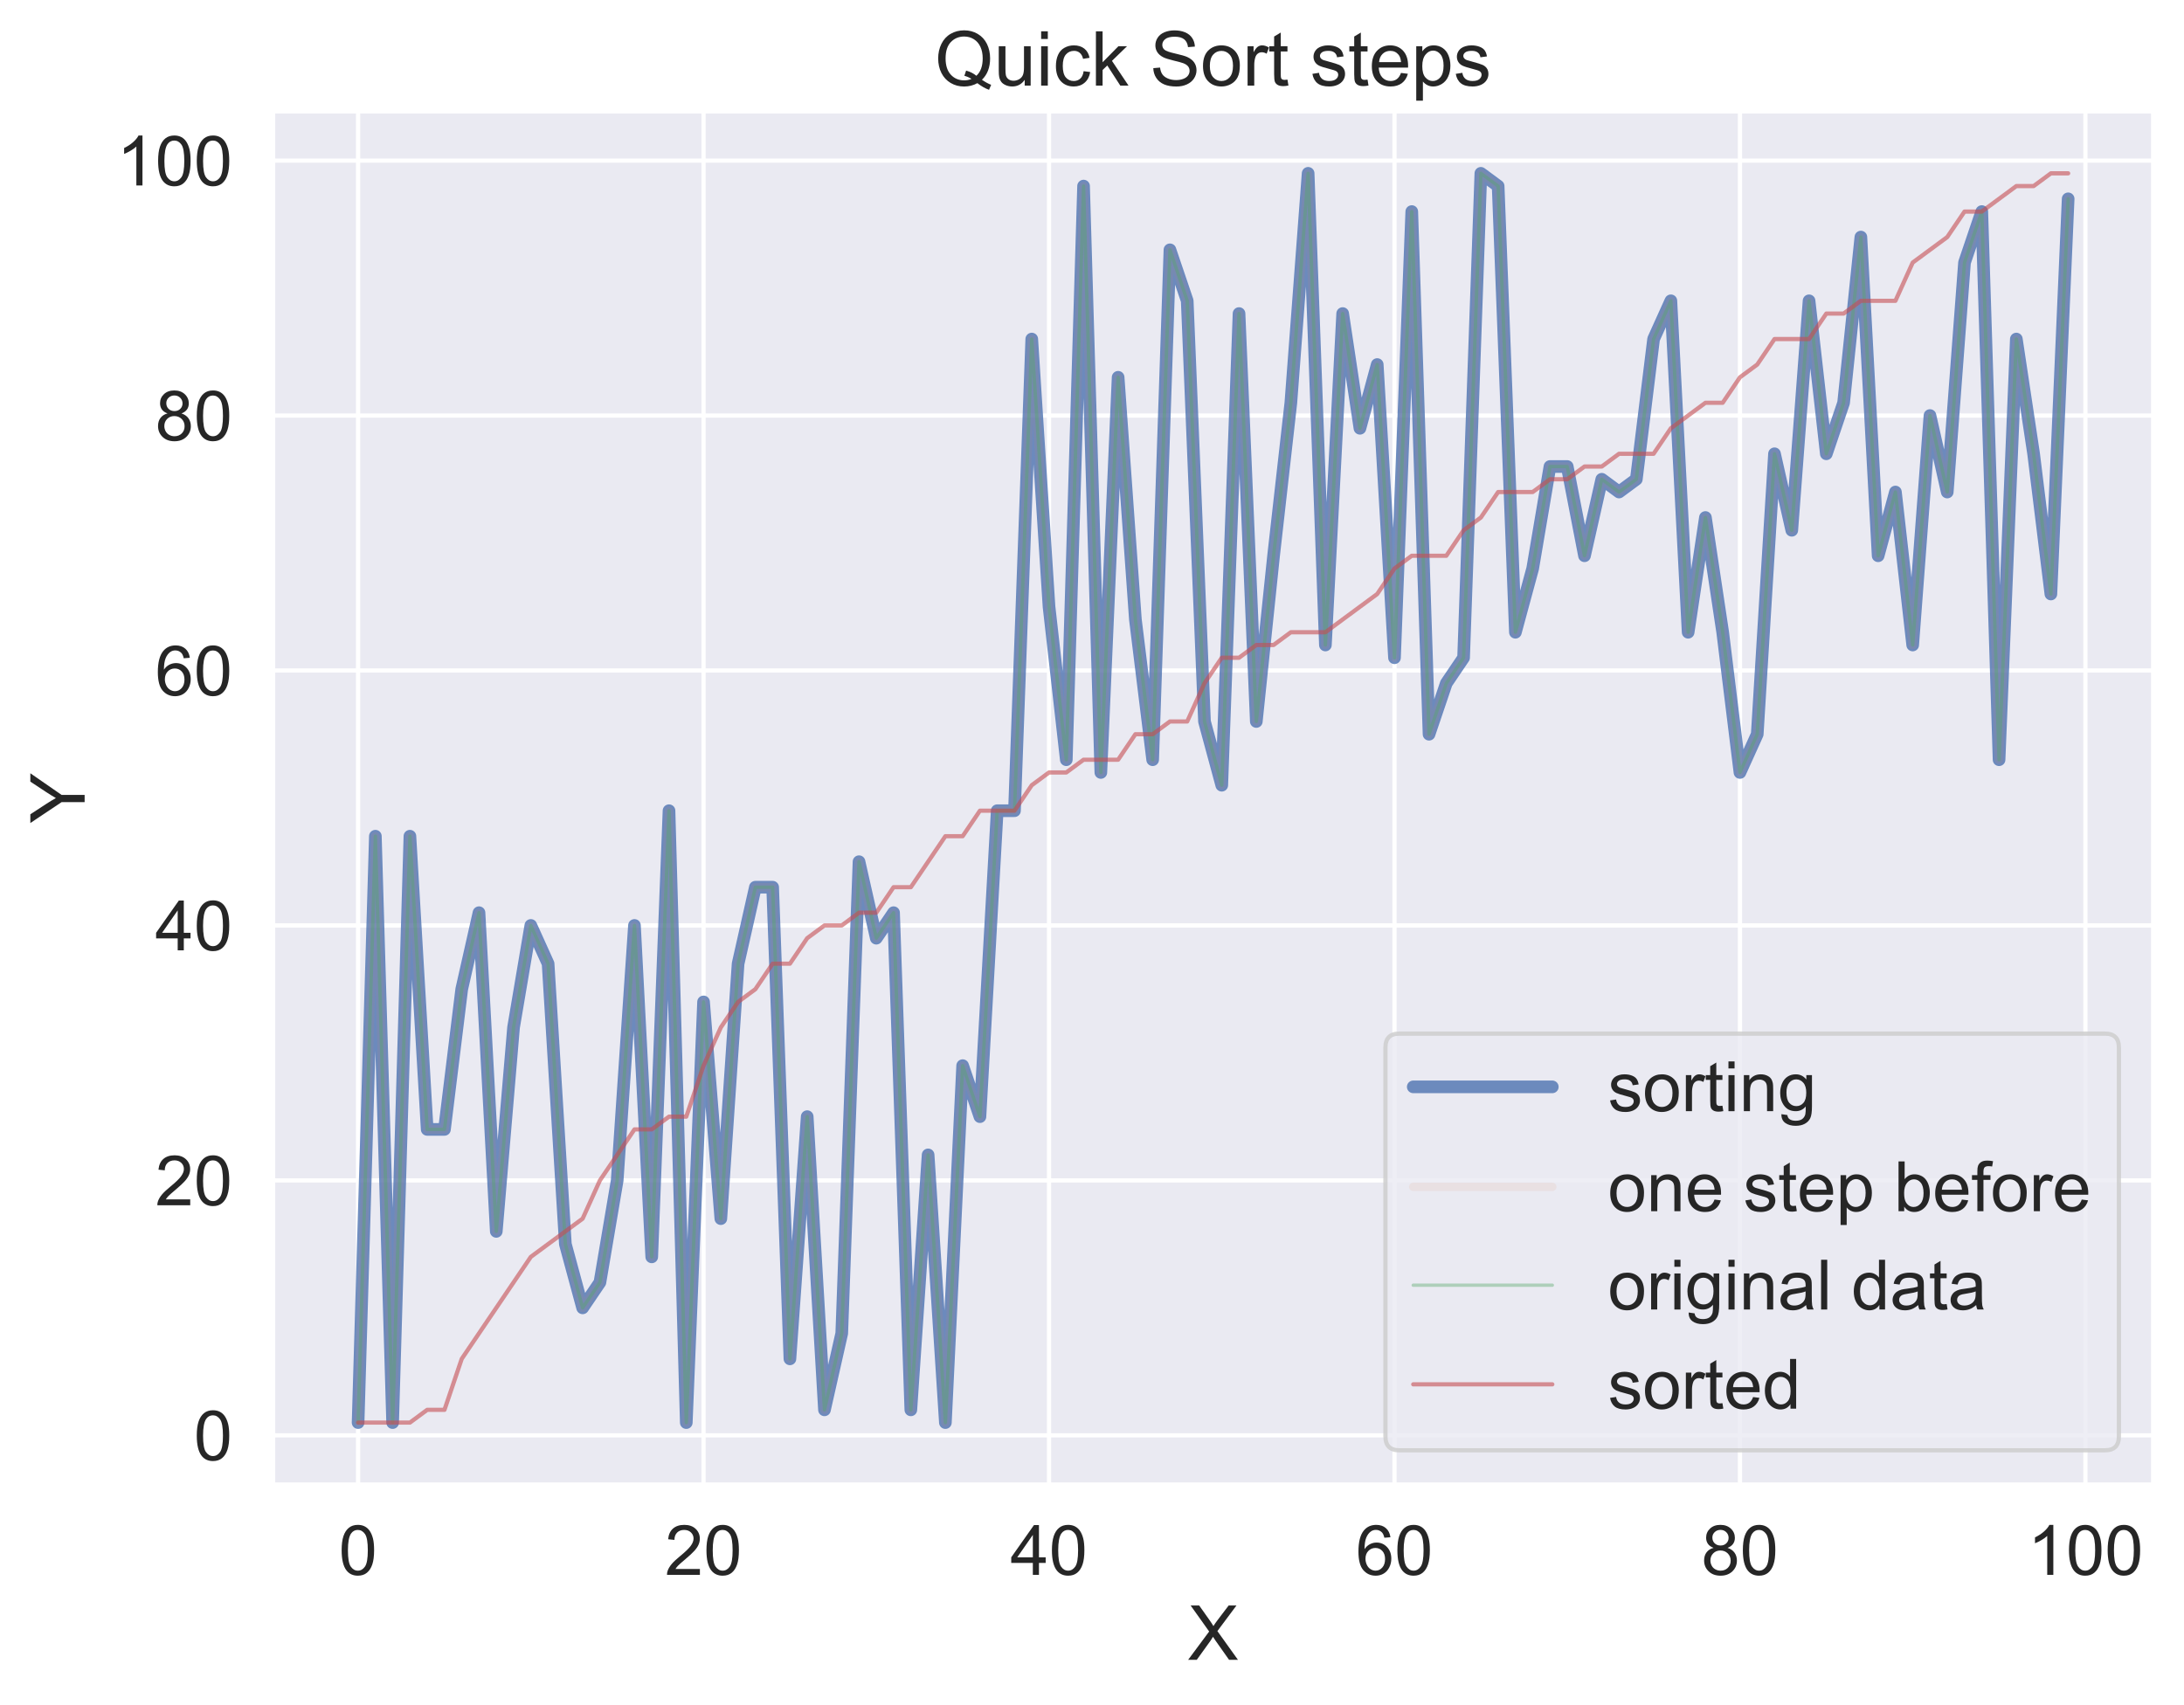 <?xml version="1.0" encoding="utf-8" standalone="no"?>
<!DOCTYPE svg PUBLIC "-//W3C//DTD SVG 1.1//EN"
  "http://www.w3.org/Graphics/SVG/1.1/DTD/svg11.dtd">
<!-- Created with matplotlib (https://matplotlib.org/) -->
<svg height="404.726pt" version="1.1" viewBox="0 0 518.288 404.726" width="518.288pt" xmlns="http://www.w3.org/2000/svg" xmlns:xlink="http://www.w3.org/1999/xlink">
 <defs>
  <style type="text/css">*{stroke-linecap:butt;stroke-linejoin:round;}</style>
 </defs>
 <g id="figure_1">
  <g id="patch_1">
   <path d="M 0 404.726 
L 518.288 404.726 
L 518.288 0 
L 0 0 
z
" style="fill:#ffffff;"/>
  </g>
  <g id="axes_1">
   <g id="patch_2">
    <path d="M 64.688 352.475 
L 511.088 352.475 
L 511.088 26.315 
L 64.688 26.315 
z
" style="fill:#eaeaf2;"/>
   </g>
   <g id="matplotlib.axis_1">
    <g id="xtick_1">
     <g id="line2d_1">
      <path clip-path="url(#p0b40631491)" d="M 84.979 352.475 
L 84.979 26.315 
" style="fill:none;stroke:#ffffff;stroke-linecap:round;"/>
     </g>
     <g id="text_1">
      <!-- 0 -->
      <g style="fill:#262626;" transform="translate(80.391 373.785)scale(0.165 -0.165)">
       <defs>
        <path d="M 4.156 35.297 
Q 4.156 48 6.766 55.734 
Q 9.375 63.484 14.516 67.672 
Q 19.672 71.875 27.484 71.875 
Q 33.25 71.875 37.594 69.547 
Q 41.938 67.234 44.766 62.859 
Q 47.609 58.5 49.219 52.219 
Q 50.828 45.953 50.828 35.297 
Q 50.828 22.703 48.234 14.969 
Q 45.656 7.234 40.5 3 
Q 35.359 -1.219 27.484 -1.219 
Q 17.141 -1.219 11.234 6.203 
Q 4.156 15.141 4.156 35.297 
z
M 13.188 35.297 
Q 13.188 17.672 17.312 11.828 
Q 21.438 6 27.484 6 
Q 33.547 6 37.672 11.859 
Q 41.797 17.719 41.797 35.297 
Q 41.797 52.984 37.672 58.781 
Q 33.547 64.594 27.391 64.594 
Q 21.344 64.594 17.719 59.469 
Q 13.188 52.938 13.188 35.297 
z
" id="ArialMT-48"/>
       </defs>
       <use xlink:href="#ArialMT-48"/>
      </g>
     </g>
    </g>
    <g id="xtick_2">
     <g id="line2d_2">
      <path clip-path="url(#p0b40631491)" d="M 166.963 352.475 
L 166.963 26.315 
" style="fill:none;stroke:#ffffff;stroke-linecap:round;"/>
     </g>
     <g id="text_2">
      <!-- 20 -->
      <g style="fill:#262626;" transform="translate(157.787 373.785)scale(0.165 -0.165)">
       <defs>
        <path d="M 50.344 8.453 
L 50.344 0 
L 3.031 0 
Q 2.938 3.172 4.047 6.109 
Q 5.859 10.938 9.828 15.625 
Q 13.812 20.312 21.344 26.469 
Q 33.016 36.031 37.109 41.625 
Q 41.219 47.219 41.219 52.203 
Q 41.219 57.422 37.469 61 
Q 33.734 64.594 27.734 64.594 
Q 21.391 64.594 17.578 60.781 
Q 13.766 56.984 13.719 50.25 
L 4.688 51.172 
Q 5.609 61.281 11.656 66.578 
Q 17.719 71.875 27.938 71.875 
Q 38.234 71.875 44.234 66.156 
Q 50.25 60.453 50.25 52 
Q 50.25 47.703 48.484 43.547 
Q 46.734 39.406 42.656 34.812 
Q 38.578 30.219 29.109 22.219 
Q 21.188 15.578 18.938 13.203 
Q 16.703 10.844 15.234 8.453 
z
" id="ArialMT-50"/>
       </defs>
       <use xlink:href="#ArialMT-50"/>
       <use x="55.615" xlink:href="#ArialMT-48"/>
      </g>
     </g>
    </g>
    <g id="xtick_3">
     <g id="line2d_3">
      <path clip-path="url(#p0b40631491)" d="M 248.946 352.475 
L 248.946 26.315 
" style="fill:none;stroke:#ffffff;stroke-linecap:round;"/>
     </g>
     <g id="text_3">
      <!-- 40 -->
      <g style="fill:#262626;" transform="translate(239.771 373.785)scale(0.165 -0.165)">
       <defs>
        <path d="M 32.328 0 
L 32.328 17.141 
L 1.266 17.141 
L 1.266 25.203 
L 33.938 71.578 
L 41.109 71.578 
L 41.109 25.203 
L 50.781 25.203 
L 50.781 17.141 
L 41.109 17.141 
L 41.109 0 
z
M 32.328 25.203 
L 32.328 57.469 
L 9.906 25.203 
z
" id="ArialMT-52"/>
       </defs>
       <use xlink:href="#ArialMT-52"/>
       <use x="55.615" xlink:href="#ArialMT-48"/>
      </g>
     </g>
    </g>
    <g id="xtick_4">
     <g id="line2d_4">
      <path clip-path="url(#p0b40631491)" d="M 330.93 352.475 
L 330.93 26.315 
" style="fill:none;stroke:#ffffff;stroke-linecap:round;"/>
     </g>
     <g id="text_4">
      <!-- 60 -->
      <g style="fill:#262626;" transform="translate(321.754 373.785)scale(0.165 -0.165)">
       <defs>
        <path d="M 49.75 54.047 
L 41.016 53.375 
Q 39.844 58.547 37.703 60.891 
Q 34.125 64.656 28.906 64.656 
Q 24.703 64.656 21.531 62.312 
Q 17.391 59.281 14.984 53.469 
Q 12.594 47.656 12.5 36.922 
Q 15.672 41.75 20.266 44.094 
Q 24.859 46.438 29.891 46.438 
Q 38.672 46.438 44.844 39.969 
Q 51.031 33.5 51.031 23.25 
Q 51.031 16.5 48.125 10.719 
Q 45.219 4.938 40.141 1.859 
Q 35.062 -1.219 28.609 -1.219 
Q 17.625 -1.219 10.688 6.859 
Q 3.766 14.938 3.766 33.5 
Q 3.766 54.25 11.422 63.672 
Q 18.109 71.875 29.438 71.875 
Q 37.891 71.875 43.281 67.141 
Q 48.688 62.406 49.75 54.047 
z
M 13.875 23.188 
Q 13.875 18.656 15.797 14.5 
Q 17.719 10.359 21.188 8.172 
Q 24.656 6 28.469 6 
Q 34.031 6 38.031 10.484 
Q 42.047 14.984 42.047 22.703 
Q 42.047 30.125 38.078 34.391 
Q 34.125 38.672 28.125 38.672 
Q 22.172 38.672 18.016 34.391 
Q 13.875 30.125 13.875 23.188 
z
" id="ArialMT-54"/>
       </defs>
       <use xlink:href="#ArialMT-54"/>
       <use x="55.615" xlink:href="#ArialMT-48"/>
      </g>
     </g>
    </g>
    <g id="xtick_5">
     <g id="line2d_5">
      <path clip-path="url(#p0b40631491)" d="M 412.913 352.475 
L 412.913 26.315 
" style="fill:none;stroke:#ffffff;stroke-linecap:round;"/>
     </g>
     <g id="text_5">
      <!-- 80 -->
      <g style="fill:#262626;" transform="translate(403.737 373.785)scale(0.165 -0.165)">
       <defs>
        <path d="M 17.672 38.812 
Q 12.203 40.828 9.562 44.531 
Q 6.938 48.25 6.938 53.422 
Q 6.938 61.234 12.547 66.547 
Q 18.172 71.875 27.484 71.875 
Q 36.859 71.875 42.578 66.422 
Q 48.297 60.984 48.297 53.172 
Q 48.297 48.188 45.672 44.5 
Q 43.062 40.828 37.75 38.812 
Q 44.344 36.672 47.781 31.875 
Q 51.219 27.094 51.219 20.453 
Q 51.219 11.281 44.719 5.031 
Q 38.234 -1.219 27.641 -1.219 
Q 17.047 -1.219 10.547 5.047 
Q 4.047 11.328 4.047 20.703 
Q 4.047 27.688 7.594 32.391 
Q 11.141 37.109 17.672 38.812 
z
M 15.922 53.719 
Q 15.922 48.641 19.188 45.406 
Q 22.469 42.188 27.688 42.188 
Q 32.766 42.188 36.016 45.375 
Q 39.266 48.578 39.266 53.219 
Q 39.266 58.062 35.906 61.359 
Q 32.562 64.656 27.594 64.656 
Q 22.562 64.656 19.234 61.422 
Q 15.922 58.203 15.922 53.719 
z
M 13.094 20.656 
Q 13.094 16.891 14.875 13.375 
Q 16.656 9.859 20.172 7.922 
Q 23.688 6 27.734 6 
Q 34.031 6 38.125 10.047 
Q 42.234 14.109 42.234 20.359 
Q 42.234 26.703 38.016 30.859 
Q 33.797 35.016 27.438 35.016 
Q 21.234 35.016 17.156 30.906 
Q 13.094 26.812 13.094 20.656 
z
" id="ArialMT-56"/>
       </defs>
       <use xlink:href="#ArialMT-56"/>
       <use x="55.615" xlink:href="#ArialMT-48"/>
      </g>
     </g>
    </g>
    <g id="xtick_6">
     <g id="line2d_6">
      <path clip-path="url(#p0b40631491)" d="M 494.896 352.475 
L 494.896 26.315 
" style="fill:none;stroke:#ffffff;stroke-linecap:round;"/>
     </g>
     <g id="text_6">
      <!-- 100 -->
      <g style="fill:#262626;" transform="translate(481.133 373.785)scale(0.165 -0.165)">
       <defs>
        <path d="M 37.25 0 
L 28.469 0 
L 28.469 56 
Q 25.297 52.984 20.141 49.953 
Q 14.984 46.922 10.891 45.406 
L 10.891 53.906 
Q 18.266 57.375 23.781 62.297 
Q 29.297 67.234 31.594 71.875 
L 37.25 71.875 
z
" id="ArialMT-49"/>
       </defs>
       <use xlink:href="#ArialMT-49"/>
       <use x="55.615" xlink:href="#ArialMT-48"/>
       <use x="111.23" xlink:href="#ArialMT-48"/>
      </g>
     </g>
    </g>
    <g id="text_7">
     <!-- X -->
     <g style="fill:#262626;" transform="translate(281.885 393.949)scale(0.18 -0.18)">
      <defs>
       <path d="M 0.438 0 
L 28.125 37.312 
L 3.719 71.578 
L 14.984 71.578 
L 27.984 53.219 
Q 32.031 47.516 33.734 44.438 
Q 36.141 48.344 39.406 52.594 
L 53.812 71.578 
L 64.109 71.578 
L 38.969 37.844 
L 66.062 0 
L 54.344 0 
L 36.328 25.531 
Q 34.812 27.734 33.203 30.328 
Q 30.812 26.422 29.781 24.953 
L 11.812 0 
z
" id="ArialMT-88"/>
      </defs>
      <use xlink:href="#ArialMT-88"/>
     </g>
    </g>
   </g>
   <g id="matplotlib.axis_2">
    <g id="ytick_1">
     <g id="line2d_7">
      <path clip-path="url(#p0b40631491)" d="M 64.688 340.675 
L 511.088 340.675 
" style="fill:none;stroke:#ffffff;stroke-linecap:round;"/>
     </g>
     <g id="text_8">
      <!-- 0 -->
      <g style="fill:#262626;" transform="translate(46.013 346.58)scale(0.165 -0.165)">
       <use xlink:href="#ArialMT-48"/>
      </g>
     </g>
    </g>
    <g id="ytick_2">
     <g id="line2d_8">
      <path clip-path="url(#p0b40631491)" d="M 64.688 280.163 
L 511.088 280.163 
" style="fill:none;stroke:#ffffff;stroke-linecap:round;"/>
     </g>
     <g id="text_9">
      <!-- 20 -->
      <g style="fill:#262626;" transform="translate(36.837 286.068)scale(0.165 -0.165)">
       <use xlink:href="#ArialMT-50"/>
       <use x="55.615" xlink:href="#ArialMT-48"/>
      </g>
     </g>
    </g>
    <g id="ytick_3">
     <g id="line2d_9">
      <path clip-path="url(#p0b40631491)" d="M 64.688 219.651 
L 511.088 219.651 
" style="fill:none;stroke:#ffffff;stroke-linecap:round;"/>
     </g>
     <g id="text_10">
      <!-- 40 -->
      <g style="fill:#262626;" transform="translate(36.837 225.556)scale(0.165 -0.165)">
       <use xlink:href="#ArialMT-52"/>
       <use x="55.615" xlink:href="#ArialMT-48"/>
      </g>
     </g>
    </g>
    <g id="ytick_4">
     <g id="line2d_10">
      <path clip-path="url(#p0b40631491)" d="M 64.688 159.139 
L 511.088 159.139 
" style="fill:none;stroke:#ffffff;stroke-linecap:round;"/>
     </g>
     <g id="text_11">
      <!-- 60 -->
      <g style="fill:#262626;" transform="translate(36.837 165.044)scale(0.165 -0.165)">
       <use xlink:href="#ArialMT-54"/>
       <use x="55.615" xlink:href="#ArialMT-48"/>
      </g>
     </g>
    </g>
    <g id="ytick_5">
     <g id="line2d_11">
      <path clip-path="url(#p0b40631491)" d="M 64.688 98.627 
L 511.088 98.627 
" style="fill:none;stroke:#ffffff;stroke-linecap:round;"/>
     </g>
     <g id="text_12">
      <!-- 80 -->
      <g style="fill:#262626;" transform="translate(36.837 104.532)scale(0.165 -0.165)">
       <use xlink:href="#ArialMT-56"/>
       <use x="55.615" xlink:href="#ArialMT-48"/>
      </g>
     </g>
    </g>
    <g id="ytick_6">
     <g id="line2d_12">
      <path clip-path="url(#p0b40631491)" d="M 64.688 38.115 
L 511.088 38.115 
" style="fill:none;stroke:#ffffff;stroke-linecap:round;"/>
     </g>
     <g id="text_13">
      <!-- 100 -->
      <g style="fill:#262626;" transform="translate(27.662 44.02)scale(0.165 -0.165)">
       <use xlink:href="#ArialMT-49"/>
       <use x="55.615" xlink:href="#ArialMT-48"/>
       <use x="111.23" xlink:href="#ArialMT-48"/>
      </g>
     </g>
    </g>
    <g id="text_14">
     <!-- Y -->
     <g style="fill:#262626;" transform="translate(20.084 195.398)rotate(-90)scale(0.18 -0.18)">
      <defs>
       <path d="M 27.875 0 
L 27.875 30.328 
L 0.297 71.578 
L 11.812 71.578 
L 25.922 50 
Q 29.828 43.953 33.203 37.891 
Q 36.422 43.5 41.016 50.531 
L 54.891 71.578 
L 65.922 71.578 
L 37.359 30.328 
L 37.359 0 
z
" id="ArialMT-89"/>
      </defs>
      <use xlink:href="#ArialMT-89"/>
     </g>
    </g>
   </g>
   <g id="line2d_13">
    <path clip-path="url(#p0b40631491)" d="M 84.979 337.649 
L 89.078 198.471 
L 93.177 337.649 
L 97.277 198.471 
L 101.376 268.06 
L 105.475 268.06 
L 109.574 234.779 
L 113.673 216.625 
L 117.773 292.265 
L 121.872 243.856 
L 125.971 219.651 
L 130.07 228.728 
L 134.169 295.291 
L 138.268 310.419 
L 142.368 304.368 
L 146.467 280.163 
L 150.566 219.651 
L 154.665 298.316 
L 158.764 192.42 
L 162.863 337.649 
L 166.963 237.804 
L 171.062 289.24 
L 175.161 228.728 
L 179.26 210.574 
L 183.359 210.574 
L 187.458 322.521 
L 191.558 265.035 
L 195.657 334.624 
L 199.756 316.47 
L 203.855 204.523 
L 207.954 222.676 
L 212.053 216.625 
L 216.153 334.624 
L 220.252 274.112 
L 224.351 337.649 
L 228.45 252.932 
L 232.549 265.035 
L 236.649 192.42 
L 240.748 192.42 
L 244.847 80.473 
L 248.946 144.011 
L 253.045 180.318 
L 257.144 44.166 
L 261.244 183.343 
L 265.343 89.55 
L 269.442 147.036 
L 273.541 180.318 
L 277.64 59.294 
L 281.739 71.396 
L 285.839 171.241 
L 289.938 186.369 
L 294.037 74.422 
L 298.136 171.241 
L 302.235 131.908 
L 306.334 95.601 
L 310.434 41.14 
L 314.533 153.087 
L 318.632 74.422 
L 322.731 101.652 
L 326.83 86.524 
L 330.93 156.113 
L 335.029 50.217 
L 339.128 174.267 
L 343.227 162.164 
L 347.326 156.113 
L 351.425 41.14 
L 355.525 44.166 
L 359.624 150.062 
L 363.723 134.934 
L 367.822 110.729 
L 371.921 110.729 
L 376.02 131.908 
L 380.12 113.755 
L 384.219 116.78 
L 388.318 113.755 
L 392.417 80.473 
L 396.516 71.396 
L 400.615 150.062 
L 404.715 122.831 
L 408.814 150.062 
L 412.913 183.343 
L 417.012 174.267 
L 421.111 107.703 
L 425.211 125.857 
L 429.31 71.396 
L 433.409 107.703 
L 437.508 95.601 
L 441.607 56.268 
L 445.706 131.908 
L 449.806 116.78 
L 453.905 153.087 
L 458.004 98.627 
L 462.103 116.78 
L 466.202 62.319 
L 470.301 50.217 
L 474.401 180.318 
L 478.5 80.473 
L 482.599 107.703 
L 486.698 140.985 
L 490.797 47.191 
" style="fill:none;stroke:#4c72b0;stroke-linecap:round;stroke-opacity:0.8;stroke-width:3;"/>
   </g>
   <g id="line2d_14">
    <path clip-path="url(#p0b40631491)" d="M 84.979 337.649 
L 89.078 198.471 
L 93.177 337.649 
L 97.277 198.471 
L 101.376 268.06 
L 105.475 268.06 
L 109.574 234.779 
L 113.673 216.625 
L 117.773 292.265 
L 121.872 243.856 
L 125.971 219.651 
L 130.07 228.728 
L 134.169 295.291 
L 138.268 310.419 
L 142.368 304.368 
L 146.467 280.163 
L 150.566 219.651 
L 154.665 298.316 
L 158.764 192.42 
L 162.863 337.649 
L 166.963 237.804 
L 171.062 289.24 
L 175.161 228.728 
L 179.26 210.574 
L 183.359 210.574 
L 187.458 322.521 
L 191.558 265.035 
L 195.657 334.624 
L 199.756 316.47 
L 203.855 204.523 
L 207.954 222.676 
L 212.053 216.625 
L 216.153 334.624 
L 220.252 274.112 
L 224.351 337.649 
L 228.45 252.932 
L 232.549 265.035 
L 236.649 192.42 
L 240.748 192.42 
L 244.847 80.473 
L 248.946 144.011 
L 253.045 180.318 
L 257.144 44.166 
L 261.244 183.343 
L 265.343 89.55 
L 269.442 147.036 
L 273.541 180.318 
L 277.64 59.294 
L 281.739 71.396 
L 285.839 171.241 
L 289.938 186.369 
L 294.037 74.422 
L 298.136 171.241 
L 302.235 131.908 
L 306.334 95.601 
L 310.434 41.14 
L 314.533 153.087 
L 318.632 74.422 
L 322.731 101.652 
L 326.83 86.524 
L 330.93 156.113 
L 335.029 50.217 
L 339.128 174.267 
L 343.227 162.164 
L 347.326 156.113 
L 351.425 41.14 
L 355.525 44.166 
L 359.624 150.062 
L 363.723 134.934 
L 367.822 110.729 
L 371.921 110.729 
L 376.02 131.908 
L 380.12 113.755 
L 384.219 116.78 
L 388.318 113.755 
L 392.417 80.473 
L 396.516 71.396 
L 400.615 150.062 
L 404.715 122.831 
L 408.814 150.062 
L 412.913 183.343 
L 417.012 174.267 
L 421.111 107.703 
L 425.211 125.857 
L 429.31 71.396 
L 433.409 107.703 
L 437.508 95.601 
L 441.607 56.268 
L 445.706 131.908 
L 449.806 116.78 
L 453.905 153.087 
L 458.004 98.627 
L 462.103 116.78 
L 466.202 62.319 
L 470.301 50.217 
L 474.401 180.318 
L 478.5 80.473 
L 482.599 107.703 
L 486.698 140.985 
L 490.797 47.191 
" style="fill:none;stroke:#dd8452;stroke-linecap:round;stroke-opacity:0.1;stroke-width:2;"/>
   </g>
   <g id="line2d_15">
    <path clip-path="url(#p0b40631491)" d="M 84.979 337.649 
L 89.078 198.471 
L 93.177 337.649 
L 97.277 198.471 
L 101.376 268.06 
L 105.475 268.06 
L 109.574 234.779 
L 113.673 216.625 
L 117.773 292.265 
L 121.872 243.856 
L 125.971 219.651 
L 130.07 228.728 
L 134.169 295.291 
L 138.268 310.419 
L 142.368 304.368 
L 146.467 280.163 
L 150.566 219.651 
L 154.665 298.316 
L 158.764 192.42 
L 162.863 337.649 
L 166.963 237.804 
L 171.062 289.24 
L 175.161 228.728 
L 179.26 210.574 
L 183.359 210.574 
L 187.458 322.521 
L 191.558 265.035 
L 195.657 334.624 
L 199.756 316.47 
L 203.855 204.523 
L 207.954 222.676 
L 212.053 216.625 
L 216.153 334.624 
L 220.252 274.112 
L 224.351 337.649 
L 228.45 252.932 
L 232.549 265.035 
L 236.649 192.42 
L 240.748 192.42 
L 244.847 80.473 
L 248.946 144.011 
L 253.045 180.318 
L 257.144 44.166 
L 261.244 183.343 
L 265.343 89.55 
L 269.442 147.036 
L 273.541 180.318 
L 277.64 59.294 
L 281.739 71.396 
L 285.839 171.241 
L 289.938 186.369 
L 294.037 74.422 
L 298.136 171.241 
L 302.235 131.908 
L 306.334 95.601 
L 310.434 41.14 
L 314.533 153.087 
L 318.632 74.422 
L 322.731 101.652 
L 326.83 86.524 
L 330.93 156.113 
L 335.029 50.217 
L 339.128 174.267 
L 343.227 162.164 
L 347.326 156.113 
L 351.425 41.14 
L 355.525 44.166 
L 359.624 150.062 
L 363.723 134.934 
L 367.822 110.729 
L 371.921 110.729 
L 376.02 131.908 
L 380.12 113.755 
L 384.219 116.78 
L 388.318 113.755 
L 392.417 80.473 
L 396.516 71.396 
L 400.615 150.062 
L 404.715 122.831 
L 408.814 150.062 
L 412.913 183.343 
L 417.012 174.267 
L 421.111 107.703 
L 425.211 125.857 
L 429.31 71.396 
L 433.409 107.703 
L 437.508 95.601 
L 441.607 56.268 
L 445.706 131.908 
L 449.806 116.78 
L 453.905 153.087 
L 458.004 98.627 
L 462.103 116.78 
L 466.202 62.319 
L 470.301 50.217 
L 474.401 180.318 
L 478.5 80.473 
L 482.599 107.703 
L 486.698 140.985 
L 490.797 47.191 
" style="fill:none;stroke:#55a868;stroke-linecap:round;stroke-opacity:0.4;stroke-width:0.8;"/>
   </g>
   <g id="line2d_16">
    <path clip-path="url(#p0b40631491)" d="M 84.979 337.649 
L 89.078 337.649 
L 93.177 337.649 
L 97.277 337.649 
L 101.376 334.624 
L 105.475 334.624 
L 109.574 322.521 
L 113.673 316.47 
L 117.773 310.419 
L 121.872 304.368 
L 125.971 298.316 
L 130.07 295.291 
L 134.169 292.265 
L 138.268 289.24 
L 142.368 280.163 
L 146.467 274.112 
L 150.566 268.06 
L 154.665 268.06 
L 158.764 265.035 
L 162.863 265.035 
L 166.963 252.932 
L 171.062 243.856 
L 175.161 237.804 
L 179.26 234.779 
L 183.359 228.728 
L 187.458 228.728 
L 191.558 222.676 
L 195.657 219.651 
L 199.756 219.651 
L 203.855 216.625 
L 207.954 216.625 
L 212.053 210.574 
L 216.153 210.574 
L 220.252 204.523 
L 224.351 198.471 
L 228.45 198.471 
L 232.549 192.42 
L 236.649 192.42 
L 240.748 192.42 
L 244.847 186.369 
L 248.946 183.343 
L 253.045 183.343 
L 257.144 180.318 
L 261.244 180.318 
L 265.343 180.318 
L 269.442 174.267 
L 273.541 174.267 
L 277.64 171.241 
L 281.739 171.241 
L 285.839 162.164 
L 289.938 156.113 
L 294.037 156.113 
L 298.136 153.087 
L 302.235 153.087 
L 306.334 150.062 
L 310.434 150.062 
L 314.533 150.062 
L 318.632 147.036 
L 322.731 144.011 
L 326.83 140.985 
L 330.93 134.934 
L 335.029 131.908 
L 339.128 131.908 
L 343.227 131.908 
L 347.326 125.857 
L 351.425 122.831 
L 355.525 116.78 
L 359.624 116.78 
L 363.723 116.78 
L 367.822 113.755 
L 371.921 113.755 
L 376.02 110.729 
L 380.12 110.729 
L 384.219 107.703 
L 388.318 107.703 
L 392.417 107.703 
L 396.516 101.652 
L 400.615 98.627 
L 404.715 95.601 
L 408.814 95.601 
L 412.913 89.55 
L 417.012 86.524 
L 421.111 80.473 
L 425.211 80.473 
L 429.31 80.473 
L 433.409 74.422 
L 437.508 74.422 
L 441.607 71.396 
L 445.706 71.396 
L 449.806 71.396 
L 453.905 62.319 
L 458.004 59.294 
L 462.103 56.268 
L 466.202 50.217 
L 470.301 50.217 
L 474.401 47.191 
L 478.5 44.166 
L 482.599 44.166 
L 486.698 41.14 
L 490.797 41.14 
" style="fill:none;stroke:#c44e52;stroke-linecap:round;stroke-opacity:0.6;"/>
   </g>
   <g id="patch_3">
    <path d="M 64.688 352.475 
L 64.688 26.315 
" style="fill:none;stroke:#ffffff;stroke-linecap:square;stroke-linejoin:miter;stroke-width:1.25;"/>
   </g>
   <g id="patch_4">
    <path d="M 511.088 352.475 
L 511.088 26.315 
" style="fill:none;stroke:#ffffff;stroke-linecap:square;stroke-linejoin:miter;stroke-width:1.25;"/>
   </g>
   <g id="patch_5">
    <path d="M 64.688 352.475 
L 511.088 352.475 
" style="fill:none;stroke:#ffffff;stroke-linecap:square;stroke-linejoin:miter;stroke-width:1.25;"/>
   </g>
   <g id="patch_6">
    <path d="M 64.688 26.315 
L 511.088 26.315 
" style="fill:none;stroke:#ffffff;stroke-linecap:square;stroke-linejoin:miter;stroke-width:1.25;"/>
   </g>
   <g id="text_15">
    <!-- Quick Sort steps -->
    <g style="fill:#262626;" transform="translate(221.868 20.315)scale(0.18 -0.18)">
     <defs>
      <path d="M 61.969 7.672 
Q 68.562 3.125 74.125 1.031 
L 71.344 -5.562 
Q 63.625 -2.781 55.953 3.219 
Q 48 -1.219 38.375 -1.219 
Q 28.656 -1.219 20.75 3.469 
Q 12.844 8.156 8.562 16.641 
Q 4.297 25.141 4.297 35.797 
Q 4.297 46.391 8.594 55.078 
Q 12.891 63.766 20.828 68.312 
Q 28.766 72.859 38.578 72.859 
Q 48.484 72.859 56.438 68.141 
Q 64.406 63.422 68.578 54.953 
Q 72.75 46.484 72.75 35.844 
Q 72.75 27 70.062 19.938 
Q 67.391 12.891 61.969 7.672 
z
M 41.109 19.781 
Q 49.312 17.484 54.641 12.938 
Q 62.984 20.562 62.984 35.844 
Q 62.984 44.531 60.031 51.016 
Q 57.078 57.516 51.391 61.109 
Q 45.703 64.703 38.625 64.703 
Q 28.031 64.703 21.047 57.453 
Q 14.062 50.203 14.062 35.797 
Q 14.062 21.828 20.969 14.359 
Q 27.875 6.891 38.625 6.891 
Q 43.703 6.891 48.188 8.797 
Q 43.75 11.672 38.812 12.891 
z
" id="ArialMT-81"/>
      <path d="M 40.578 0 
L 40.578 7.625 
Q 34.516 -1.172 24.125 -1.172 
Q 19.531 -1.172 15.547 0.578 
Q 11.578 2.344 9.641 5 
Q 7.719 7.672 6.938 11.531 
Q 6.391 14.109 6.391 19.734 
L 6.391 51.859 
L 15.188 51.859 
L 15.188 23.094 
Q 15.188 16.219 15.719 13.812 
Q 16.547 10.359 19.234 8.375 
Q 21.922 6.391 25.875 6.391 
Q 29.828 6.391 33.297 8.422 
Q 36.766 10.453 38.203 13.938 
Q 39.656 17.438 39.656 24.078 
L 39.656 51.859 
L 48.438 51.859 
L 48.438 0 
z
" id="ArialMT-117"/>
      <path d="M 6.641 61.469 
L 6.641 71.578 
L 15.438 71.578 
L 15.438 61.469 
z
M 6.641 0 
L 6.641 51.859 
L 15.438 51.859 
L 15.438 0 
z
" id="ArialMT-105"/>
      <path d="M 40.438 19 
L 49.078 17.875 
Q 47.656 8.938 41.812 3.875 
Q 35.984 -1.172 27.484 -1.172 
Q 16.844 -1.172 10.375 5.781 
Q 3.906 12.75 3.906 25.734 
Q 3.906 34.125 6.688 40.422 
Q 9.469 46.734 15.156 49.875 
Q 20.844 53.031 27.547 53.031 
Q 35.984 53.031 41.359 48.75 
Q 46.734 44.484 48.25 36.625 
L 39.703 35.297 
Q 38.484 40.531 35.375 43.156 
Q 32.281 45.797 27.875 45.797 
Q 21.234 45.797 17.078 41.031 
Q 12.938 36.281 12.938 25.984 
Q 12.938 15.531 16.938 10.797 
Q 20.953 6.062 27.391 6.062 
Q 32.562 6.062 36.031 9.234 
Q 39.5 12.406 40.438 19 
z
" id="ArialMT-99"/>
      <path d="M 6.641 0 
L 6.641 71.578 
L 15.438 71.578 
L 15.438 30.766 
L 36.234 51.859 
L 47.609 51.859 
L 27.781 32.625 
L 49.609 0 
L 38.766 0 
L 21.625 26.516 
L 15.438 20.562 
L 15.438 0 
z
" id="ArialMT-107"/>
      <path id="ArialMT-32"/>
      <path d="M 4.5 23 
L 13.422 23.781 
Q 14.062 18.406 16.375 14.969 
Q 18.703 11.531 23.578 9.406 
Q 28.469 7.281 34.578 7.281 
Q 39.984 7.281 44.141 8.891 
Q 48.297 10.5 50.312 13.297 
Q 52.344 16.109 52.344 19.438 
Q 52.344 22.797 50.391 25.312 
Q 48.438 27.828 43.953 29.547 
Q 41.062 30.672 31.203 33.031 
Q 21.344 35.406 17.391 37.5 
Q 12.25 40.188 9.734 44.156 
Q 7.234 48.141 7.234 53.078 
Q 7.234 58.5 10.297 63.203 
Q 13.375 67.922 19.281 70.359 
Q 25.203 72.797 32.422 72.797 
Q 40.375 72.797 46.453 70.234 
Q 52.547 67.672 55.812 62.688 
Q 59.078 57.719 59.328 51.422 
L 50.25 50.734 
Q 49.516 57.516 45.281 60.984 
Q 41.062 64.453 32.812 64.453 
Q 24.219 64.453 20.281 61.297 
Q 16.359 58.156 16.359 53.719 
Q 16.359 49.859 19.141 47.359 
Q 21.875 44.875 33.422 42.266 
Q 44.969 39.656 49.266 37.703 
Q 55.516 34.812 58.484 30.391 
Q 61.469 25.984 61.469 20.219 
Q 61.469 14.5 58.203 9.438 
Q 54.938 4.391 48.797 1.578 
Q 42.672 -1.219 35.016 -1.219 
Q 25.297 -1.219 18.719 1.609 
Q 12.156 4.438 8.422 10.125 
Q 4.688 15.828 4.5 23 
z
" id="ArialMT-83"/>
      <path d="M 3.328 25.922 
Q 3.328 40.328 11.328 47.266 
Q 18.016 53.031 27.641 53.031 
Q 38.328 53.031 45.109 46.016 
Q 51.906 39.016 51.906 26.656 
Q 51.906 16.656 48.906 10.906 
Q 45.906 5.172 40.156 2 
Q 34.422 -1.172 27.641 -1.172 
Q 16.75 -1.172 10.031 5.812 
Q 3.328 12.797 3.328 25.922 
z
M 12.359 25.922 
Q 12.359 15.969 16.703 11.016 
Q 21.047 6.062 27.641 6.062 
Q 34.188 6.062 38.531 11.031 
Q 42.875 16.016 42.875 26.219 
Q 42.875 35.844 38.5 40.797 
Q 34.125 45.75 27.641 45.75 
Q 21.047 45.75 16.703 40.812 
Q 12.359 35.891 12.359 25.922 
z
" id="ArialMT-111"/>
      <path d="M 6.5 0 
L 6.5 51.859 
L 14.406 51.859 
L 14.406 44 
Q 17.438 49.516 20 51.266 
Q 22.562 53.031 25.641 53.031 
Q 30.078 53.031 34.672 50.203 
L 31.641 42.047 
Q 28.422 43.953 25.203 43.953 
Q 22.312 43.953 20.016 42.219 
Q 17.719 40.484 16.75 37.406 
Q 15.281 32.719 15.281 27.156 
L 15.281 0 
z
" id="ArialMT-114"/>
      <path d="M 25.781 7.859 
L 27.047 0.094 
Q 23.344 -0.688 20.406 -0.688 
Q 15.625 -0.688 12.984 0.828 
Q 10.359 2.344 9.281 4.812 
Q 8.203 7.281 8.203 15.188 
L 8.203 45.016 
L 1.766 45.016 
L 1.766 51.859 
L 8.203 51.859 
L 8.203 64.703 
L 16.938 69.969 
L 16.938 51.859 
L 25.781 51.859 
L 25.781 45.016 
L 16.938 45.016 
L 16.938 14.703 
Q 16.938 10.938 17.406 9.859 
Q 17.875 8.797 18.922 8.156 
Q 19.969 7.516 21.922 7.516 
Q 23.391 7.516 25.781 7.859 
z
" id="ArialMT-116"/>
      <path d="M 3.078 15.484 
L 11.766 16.844 
Q 12.5 11.625 15.844 8.844 
Q 19.188 6.062 25.203 6.062 
Q 31.25 6.062 34.172 8.516 
Q 37.109 10.984 37.109 14.312 
Q 37.109 17.281 34.516 19 
Q 32.719 20.172 25.531 21.969 
Q 15.875 24.422 12.141 26.203 
Q 8.406 27.984 6.469 31.125 
Q 4.547 34.281 4.547 38.094 
Q 4.547 41.547 6.125 44.5 
Q 7.719 47.469 10.453 49.422 
Q 12.5 50.922 16.031 51.969 
Q 19.578 53.031 23.641 53.031 
Q 29.734 53.031 34.344 51.266 
Q 38.969 49.516 41.156 46.5 
Q 43.359 43.5 44.188 38.484 
L 35.594 37.312 
Q 35.016 41.312 32.203 43.547 
Q 29.391 45.797 24.266 45.797 
Q 18.219 45.797 15.625 43.797 
Q 13.031 41.797 13.031 39.109 
Q 13.031 37.406 14.109 36.031 
Q 15.188 34.625 17.484 33.688 
Q 18.797 33.203 25.25 31.453 
Q 34.578 28.953 38.25 27.359 
Q 41.938 25.781 44.031 22.75 
Q 46.141 19.734 46.141 15.234 
Q 46.141 10.844 43.578 6.953 
Q 41.016 3.078 36.172 0.953 
Q 31.344 -1.172 25.25 -1.172 
Q 15.141 -1.172 9.844 3.031 
Q 4.547 7.234 3.078 15.484 
z
" id="ArialMT-115"/>
      <path d="M 42.094 16.703 
L 51.172 15.578 
Q 49.031 7.625 43.219 3.219 
Q 37.406 -1.172 28.375 -1.172 
Q 17 -1.172 10.328 5.828 
Q 3.656 12.844 3.656 25.484 
Q 3.656 38.578 10.391 45.797 
Q 17.141 53.031 27.875 53.031 
Q 38.281 53.031 44.875 45.953 
Q 51.469 38.875 51.469 26.031 
Q 51.469 25.25 51.422 23.688 
L 12.75 23.688 
Q 13.234 15.141 17.578 10.594 
Q 21.922 6.062 28.422 6.062 
Q 33.25 6.062 36.672 8.594 
Q 40.094 11.141 42.094 16.703 
z
M 13.234 30.906 
L 42.188 30.906 
Q 41.609 37.453 38.875 40.719 
Q 34.672 45.797 27.984 45.797 
Q 21.922 45.797 17.797 41.75 
Q 13.672 37.703 13.234 30.906 
z
" id="ArialMT-101"/>
      <path d="M 6.594 -19.875 
L 6.594 51.859 
L 14.594 51.859 
L 14.594 45.125 
Q 17.438 49.078 21 51.047 
Q 24.562 53.031 29.641 53.031 
Q 36.281 53.031 41.359 49.609 
Q 46.438 46.188 49.016 39.953 
Q 51.609 33.734 51.609 26.312 
Q 51.609 18.359 48.75 11.984 
Q 45.906 5.609 40.453 2.219 
Q 35.016 -1.172 29 -1.172 
Q 24.609 -1.172 21.109 0.688 
Q 17.625 2.547 15.375 5.375 
L 15.375 -19.875 
z
M 14.547 25.641 
Q 14.547 15.625 18.594 10.844 
Q 22.656 6.062 28.422 6.062 
Q 34.281 6.062 38.453 11.016 
Q 42.625 15.969 42.625 26.375 
Q 42.625 36.281 38.547 41.203 
Q 34.469 46.141 28.812 46.141 
Q 23.188 46.141 18.859 40.891 
Q 14.547 35.641 14.547 25.641 
z
" id="ArialMT-112"/>
     </defs>
     <use xlink:href="#ArialMT-81"/>
     <use x="77.783" xlink:href="#ArialMT-117"/>
     <use x="133.398" xlink:href="#ArialMT-105"/>
     <use x="155.615" xlink:href="#ArialMT-99"/>
     <use x="205.615" xlink:href="#ArialMT-107"/>
     <use x="255.615" xlink:href="#ArialMT-32"/>
     <use x="283.398" xlink:href="#ArialMT-83"/>
     <use x="350.098" xlink:href="#ArialMT-111"/>
     <use x="405.713" xlink:href="#ArialMT-114"/>
     <use x="439.014" xlink:href="#ArialMT-116"/>
     <use x="466.797" xlink:href="#ArialMT-32"/>
     <use x="494.58" xlink:href="#ArialMT-115"/>
     <use x="544.58" xlink:href="#ArialMT-116"/>
     <use x="572.363" xlink:href="#ArialMT-101"/>
     <use x="627.979" xlink:href="#ArialMT-112"/>
     <use x="683.594" xlink:href="#ArialMT-115"/>
    </g>
   </g>
   <g id="legend_1">
    <g id="patch_7">
     <path d="M 332.079 344.225 
L 499.538 344.225 
Q 502.838 344.225 502.838 340.925 
L 502.838 248.628 
Q 502.838 245.328 499.538 245.328 
L 332.079 245.328 
Q 328.779 245.328 328.779 248.628 
L 328.779 340.925 
Q 328.779 344.225 332.079 344.225 
z
" style="fill:#eaeaf2;opacity:0.8;stroke:#cccccc;stroke-linejoin:miter;"/>
    </g>
    <g id="line2d_17">
     <path d="M 335.379 257.963 
L 368.379 257.963 
" style="fill:none;stroke:#4c72b0;stroke-linecap:round;stroke-opacity:0.8;stroke-width:3;"/>
    </g>
    <g id="line2d_18"/>
    <g id="text_16">
     <!-- sorting -->
     <g style="fill:#262626;" transform="translate(381.579 263.738)scale(0.165 -0.165)">
      <defs>
       <path d="M 6.594 0 
L 6.594 51.859 
L 14.5 51.859 
L 14.5 44.484 
Q 20.219 53.031 31 53.031 
Q 35.688 53.031 39.625 51.344 
Q 43.562 49.656 45.516 46.922 
Q 47.469 44.188 48.25 40.438 
Q 48.734 37.984 48.734 31.891 
L 48.734 0 
L 39.938 0 
L 39.938 31.547 
Q 39.938 36.922 38.906 39.578 
Q 37.891 42.234 35.281 43.812 
Q 32.672 45.406 29.156 45.406 
Q 23.531 45.406 19.453 41.844 
Q 15.375 38.281 15.375 28.328 
L 15.375 0 
z
" id="ArialMT-110"/>
       <path d="M 4.984 -4.297 
L 13.531 -5.562 
Q 14.062 -9.516 16.5 -11.328 
Q 19.781 -13.766 25.438 -13.766 
Q 31.547 -13.766 34.859 -11.328 
Q 38.188 -8.891 39.359 -4.5 
Q 40.047 -1.812 39.984 6.781 
Q 34.234 0 25.641 0 
Q 14.938 0 9.078 7.719 
Q 3.219 15.438 3.219 26.219 
Q 3.219 33.641 5.906 39.906 
Q 8.594 46.188 13.688 49.609 
Q 18.797 53.031 25.688 53.031 
Q 34.859 53.031 40.828 45.609 
L 40.828 51.859 
L 48.922 51.859 
L 48.922 7.031 
Q 48.922 -5.078 46.453 -10.125 
Q 44 -15.188 38.641 -18.109 
Q 33.297 -21.047 25.484 -21.047 
Q 16.219 -21.047 10.5 -16.875 
Q 4.781 -12.703 4.984 -4.297 
z
M 12.25 26.859 
Q 12.25 16.656 16.297 11.969 
Q 20.359 7.281 26.469 7.281 
Q 32.516 7.281 36.609 11.938 
Q 40.719 16.609 40.719 26.562 
Q 40.719 36.078 36.5 40.906 
Q 32.281 45.75 26.312 45.75 
Q 20.453 45.75 16.344 40.984 
Q 12.25 36.234 12.25 26.859 
z
" id="ArialMT-103"/>
      </defs>
      <use xlink:href="#ArialMT-115"/>
      <use x="50" xlink:href="#ArialMT-111"/>
      <use x="105.615" xlink:href="#ArialMT-114"/>
      <use x="138.916" xlink:href="#ArialMT-116"/>
      <use x="166.699" xlink:href="#ArialMT-105"/>
      <use x="188.916" xlink:href="#ArialMT-110"/>
      <use x="244.531" xlink:href="#ArialMT-103"/>
     </g>
    </g>
    <g id="line2d_19">
     <path d="M 335.379 281.697 
L 368.379 281.697 
" style="fill:none;stroke:#dd8452;stroke-linecap:round;stroke-opacity:0.1;stroke-width:2;"/>
    </g>
    <g id="line2d_20"/>
    <g id="text_17">
     <!-- one step before -->
     <g style="fill:#262626;" transform="translate(381.579 287.472)scale(0.165 -0.165)">
      <defs>
       <path d="M 14.703 0 
L 6.547 0 
L 6.547 71.578 
L 15.328 71.578 
L 15.328 46.047 
Q 20.906 53.031 29.547 53.031 
Q 34.328 53.031 38.594 51.094 
Q 42.875 49.172 45.625 45.672 
Q 48.391 42.188 49.953 37.25 
Q 51.516 32.328 51.516 26.703 
Q 51.516 13.375 44.922 6.094 
Q 38.328 -1.172 29.109 -1.172 
Q 19.922 -1.172 14.703 6.5 
z
M 14.594 26.312 
Q 14.594 17 17.141 12.844 
Q 21.297 6.062 28.375 6.062 
Q 34.125 6.062 38.328 11.062 
Q 42.531 16.062 42.531 25.984 
Q 42.531 36.141 38.5 40.969 
Q 34.469 45.797 28.766 45.797 
Q 23 45.797 18.797 40.797 
Q 14.594 35.797 14.594 26.312 
z
" id="ArialMT-98"/>
       <path d="M 8.688 0 
L 8.688 45.016 
L 0.922 45.016 
L 0.922 51.859 
L 8.688 51.859 
L 8.688 57.375 
Q 8.688 62.594 9.625 65.141 
Q 10.891 68.562 14.078 70.672 
Q 17.281 72.797 23.047 72.797 
Q 26.766 72.797 31.25 71.922 
L 29.938 64.266 
Q 27.203 64.75 24.75 64.75 
Q 20.75 64.75 19.094 63.031 
Q 17.438 61.328 17.438 56.641 
L 17.438 51.859 
L 27.547 51.859 
L 27.547 45.016 
L 17.438 45.016 
L 17.438 0 
z
" id="ArialMT-102"/>
      </defs>
      <use xlink:href="#ArialMT-111"/>
      <use x="55.615" xlink:href="#ArialMT-110"/>
      <use x="111.23" xlink:href="#ArialMT-101"/>
      <use x="166.846" xlink:href="#ArialMT-32"/>
      <use x="194.629" xlink:href="#ArialMT-115"/>
      <use x="244.629" xlink:href="#ArialMT-116"/>
      <use x="272.412" xlink:href="#ArialMT-101"/>
      <use x="328.027" xlink:href="#ArialMT-112"/>
      <use x="383.643" xlink:href="#ArialMT-32"/>
      <use x="411.426" xlink:href="#ArialMT-98"/>
      <use x="467.041" xlink:href="#ArialMT-101"/>
      <use x="522.656" xlink:href="#ArialMT-102"/>
      <use x="550.439" xlink:href="#ArialMT-111"/>
      <use x="606.055" xlink:href="#ArialMT-114"/>
      <use x="639.355" xlink:href="#ArialMT-101"/>
     </g>
    </g>
    <g id="line2d_21">
     <path d="M 335.379 305.037 
L 368.379 305.037 
" style="fill:none;stroke:#55a868;stroke-linecap:round;stroke-opacity:0.4;stroke-width:0.8;"/>
    </g>
    <g id="line2d_22"/>
    <g id="text_18">
     <!-- original data -->
     <g style="fill:#262626;" transform="translate(381.579 310.812)scale(0.165 -0.165)">
      <defs>
       <path d="M 40.438 6.391 
Q 35.547 2.25 31.031 0.531 
Q 26.516 -1.172 21.344 -1.172 
Q 12.797 -1.172 8.203 3 
Q 3.609 7.172 3.609 13.672 
Q 3.609 17.484 5.344 20.625 
Q 7.078 23.781 9.891 25.688 
Q 12.703 27.594 16.219 28.562 
Q 18.797 29.25 24.031 29.891 
Q 34.672 31.156 39.703 32.906 
Q 39.75 34.719 39.75 35.203 
Q 39.75 40.578 37.25 42.781 
Q 33.891 45.75 27.25 45.75 
Q 21.047 45.75 18.094 43.578 
Q 15.141 41.406 13.719 35.891 
L 5.125 37.062 
Q 6.297 42.578 8.984 45.969 
Q 11.672 49.359 16.75 51.188 
Q 21.828 53.031 28.516 53.031 
Q 35.156 53.031 39.297 51.469 
Q 43.453 49.906 45.406 47.531 
Q 47.359 45.172 48.141 41.547 
Q 48.578 39.312 48.578 33.453 
L 48.578 21.734 
Q 48.578 9.469 49.141 6.219 
Q 49.703 2.984 51.375 0 
L 42.188 0 
Q 40.828 2.734 40.438 6.391 
z
M 39.703 26.031 
Q 34.906 24.078 25.344 22.703 
Q 19.922 21.922 17.672 20.938 
Q 15.438 19.969 14.203 18.094 
Q 12.984 16.219 12.984 13.922 
Q 12.984 10.406 15.641 8.062 
Q 18.312 5.719 23.438 5.719 
Q 28.516 5.719 32.469 7.938 
Q 36.422 10.156 38.281 14.016 
Q 39.703 17 39.703 22.797 
z
" id="ArialMT-97"/>
       <path d="M 6.391 0 
L 6.391 71.578 
L 15.188 71.578 
L 15.188 0 
z
" id="ArialMT-108"/>
       <path d="M 40.234 0 
L 40.234 6.547 
Q 35.297 -1.172 25.734 -1.172 
Q 19.531 -1.172 14.328 2.25 
Q 9.125 5.672 6.266 11.797 
Q 3.422 17.922 3.422 25.875 
Q 3.422 33.641 6 39.969 
Q 8.594 46.297 13.766 49.656 
Q 18.953 53.031 25.344 53.031 
Q 30.031 53.031 33.688 51.047 
Q 37.359 49.078 39.656 45.906 
L 39.656 71.578 
L 48.391 71.578 
L 48.391 0 
z
M 12.453 25.875 
Q 12.453 15.922 16.641 10.984 
Q 20.844 6.062 26.562 6.062 
Q 32.328 6.062 36.344 10.766 
Q 40.375 15.484 40.375 25.141 
Q 40.375 35.797 36.266 40.766 
Q 32.172 45.75 26.172 45.75 
Q 20.312 45.75 16.375 40.969 
Q 12.453 36.188 12.453 25.875 
z
" id="ArialMT-100"/>
      </defs>
      <use xlink:href="#ArialMT-111"/>
      <use x="55.615" xlink:href="#ArialMT-114"/>
      <use x="88.916" xlink:href="#ArialMT-105"/>
      <use x="111.133" xlink:href="#ArialMT-103"/>
      <use x="166.748" xlink:href="#ArialMT-105"/>
      <use x="188.965" xlink:href="#ArialMT-110"/>
      <use x="244.58" xlink:href="#ArialMT-97"/>
      <use x="300.195" xlink:href="#ArialMT-108"/>
      <use x="322.412" xlink:href="#ArialMT-32"/>
      <use x="350.195" xlink:href="#ArialMT-100"/>
      <use x="405.811" xlink:href="#ArialMT-97"/>
      <use x="461.426" xlink:href="#ArialMT-116"/>
      <use x="489.209" xlink:href="#ArialMT-97"/>
     </g>
    </g>
    <g id="line2d_23">
     <path d="M 335.379 328.57 
L 368.379 328.57 
" style="fill:none;stroke:#c44e52;stroke-linecap:round;stroke-opacity:0.6;"/>
    </g>
    <g id="line2d_24"/>
    <g id="text_19">
     <!-- sorted -->
     <g style="fill:#262626;" transform="translate(381.579 334.345)scale(0.165 -0.165)">
      <use xlink:href="#ArialMT-115"/>
      <use x="50" xlink:href="#ArialMT-111"/>
      <use x="105.615" xlink:href="#ArialMT-114"/>
      <use x="138.916" xlink:href="#ArialMT-116"/>
      <use x="166.699" xlink:href="#ArialMT-101"/>
      <use x="222.314" xlink:href="#ArialMT-100"/>
     </g>
    </g>
   </g>
  </g>
 </g>
 <defs>
  <clipPath id="p0b40631491">
   <rect height="326.16" width="446.4" x="64.688" y="26.315"/>
  </clipPath>
 </defs>
</svg>
